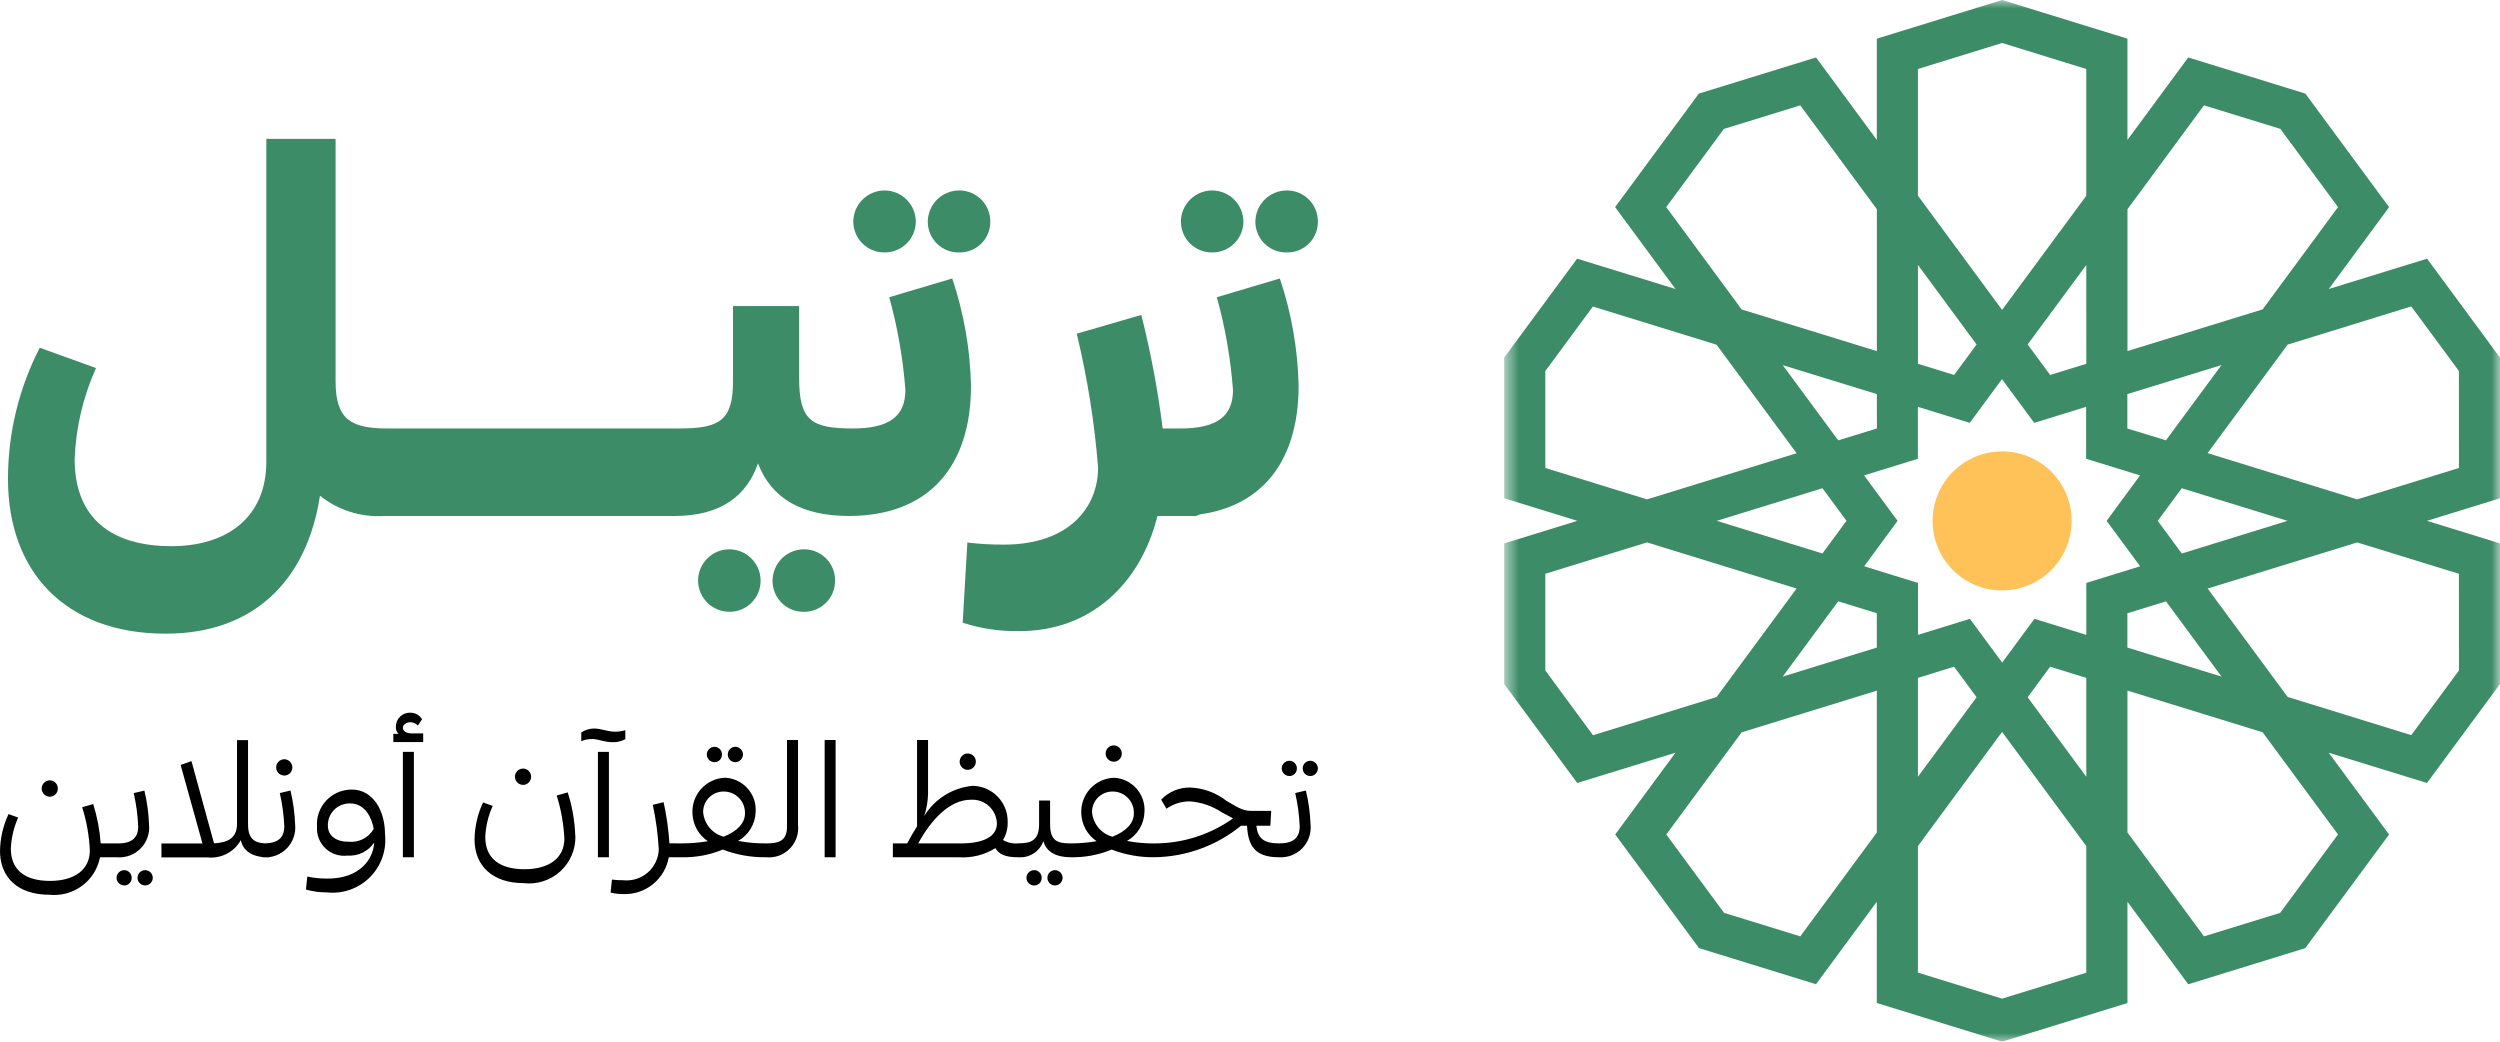 <svg width="144" height="60" viewBox="0 0 144 60" fill="none" xmlns="http://www.w3.org/2000/svg"><g id="logo 1" clip-path="url(#clip0_77_2)"><g id="Group 3718"><g id="Group 3716"><g id="rotate"><mask id="mask0_77_2" style="mask-type:luminance" maskUnits="userSpaceOnUse" x="86" y="0" width="58" height="60"><g id="clip-path"><path id="Rectangle 2" d="M144 0H86.642V60H144V0Z" fill="white"/></g></mask><g mask="url(#mask0_77_2)"><g id="Group 3715"><path id="sale" style="transform-box: fill-box; animation: bounce-in-fwd 8s linear infinite; transform-origin: center;" d="M119.326 30C119.327 30.792 119.093 31.567 118.653 32.226C118.214 32.886 117.589 33.4 116.857 33.704C116.125 34.008 115.32 34.088 114.543 33.934C113.765 33.78 113.051 33.399 112.491 32.839C111.93 32.279 111.548 31.565 111.393 30.788C111.238 30.011 111.317 29.206 111.62 28.474C111.923 27.741 112.437 27.116 113.095 26.675C113.754 26.235 114.529 26 115.321 26C115.847 25.999 116.367 26.102 116.853 26.303C117.339 26.504 117.781 26.798 118.153 27.17C118.525 27.541 118.82 27.983 119.021 28.468C119.222 28.954 119.326 29.474 119.326 30Z" fill="#FFC258"/><path id="rotate_2" style="transform-box: fill-box; animation: spin 8s linear infinite; transform-origin: center;" d="M144 20.6L139.8 14.9L134.135 16.648L137.612 11.932L132.788 5.391L126.042 3.31L122.542 8.059V2.228L115.321 0L108.104 2.228V8.058L104.604 3.309L97.853 5.392L93.03 11.929L96.507 16.645L90.842 14.9L86.642 20.594V28.7L90.854 30L86.642 31.3V39.4L90.85 45.1L96.51 43.355L93.035 48.065L97.863 54.611L104.602 56.692L108.102 51.941V57.772L115.321 60L122.542 57.774V51.943L126.042 56.694L132.78 54.614L137.61 48.067L134.132 43.355L139.793 45.1L144 39.4V31.3L139.789 30L144.001 28.7L144 20.6ZM126.949 6.068L131.349 7.423L134.671 11.928L130.327 17.821L122.543 20.221V12.05L126.949 6.068ZM123.272 32.618L120.172 33.577V36.569L117.183 35.645L115.325 38.166L113.465 35.645L110.476 36.569V33.577L107.376 32.618L109.3 30L107.37 27.382L110.47 26.425V23.434L113.457 24.356L115.315 21.838L117.172 24.356L120.161 23.434V26.426L123.267 27.383L121.342 30L123.272 32.618ZM120.172 20.955L118.089 21.598L116.792 19.842L120.17 15.262L120.172 20.955ZM112.557 21.598L110.474 20.955V15.262L113.852 19.842L112.557 21.598ZM108.109 24.679L105.883 25.366L102.683 21.031L108.107 22.7L108.109 24.679ZM106.358 30L104.972 31.881L98.884 30L104.973 28.121L106.358 30ZM105.88 34.636L108.104 35.322V37.3L102.683 38.972L105.88 34.636ZM110.472 39.046L112.553 38.402L113.853 40.159L110.472 44.74V39.046ZM118.088 38.402L120.17 39.046V44.74L116.792 40.162L118.088 38.402ZM122.538 37.302V35.324L124.761 34.638L127.961 38.972L122.538 37.302ZM125.671 31.883L124.285 30L125.668 28.122L131.757 30L125.671 31.883ZM122.535 24.683V22.7L127.958 21.028L124.758 25.363L122.535 24.683ZM110.472 3.975L115.321 2.475L120.17 3.975V11.275L115.321 17.851L110.472 11.271V3.975ZM99.296 7.426L103.696 6.069L108.107 12.051V20.225L100.321 17.825L95.974 11.929L99.296 7.426ZM89.01 21.373L91.751 17.656L98.876 19.856L103.485 26.106L94.869 28.764L89.01 26.956V21.373ZM89.01 38.619V33.049L94.867 31.242L103.482 33.9L98.875 40.149L91.758 42.349L89.01 38.619ZM103.694 53.935L99.306 52.58L95.978 48.067L100.318 42.182L108.104 39.782V47.956L103.694 53.935ZM115.321 57.522L110.472 56.022V48.734L115.32 42.157L120.169 48.732V56.027L115.321 57.522ZM131.336 52.582L126.95 53.935L122.542 47.953V39.779L130.328 42.179L134.669 48.064L131.336 52.582ZM141.636 38.619L138.887 42.344L131.769 40.144L127.16 33.9L135.775 31.243L141.633 33.05L141.636 38.619ZM141.636 26.956L135.772 28.764L127.158 26.1L131.766 19.85L138.89 17.65L141.633 21.368L141.636 26.956Z" fill="#3B8C67"/></g></g></g></g><g id="Group 3717"><path id="Path 4" d="M22.36 24.68C20.29 24.68 19.33 24.23 19.33 21.98V8H15.34V26.6C15.34 29.81 13.06 31.46 9.88 31.46C6.37 31.46 4.3 29.81 4.3 26.45C4.367 24.637 4.785 22.854 5.53 21.2L2.29 20.03C1.086 22.368 0.458 24.96 0.46 27.59C0.46 32.9 3.73 36.5 9.55 36.5C14.59 36.5 17.68 33.47 18.43 28.55C19.471 29.387 20.787 29.805 22.12 29.72L22.63 29.63L22.87 24.77L22.36 24.68ZM21.61 29.57L22.12 29.72H27.73L28.21 29.57L28.45 24.83L27.94 24.68H22.36L21.85 24.89L21.61 29.57ZM27.19 29.57L27.7 29.72H33.31L33.79 29.57L34.03 24.83L33.52 24.68H27.94L27.43 24.89L27.19 29.57ZM32.77 29.57L33.28 29.72H38.89L39.37 29.57L39.61 24.83L39.1 24.68H33.52L33.01 24.89L32.77 29.57ZM49.15 24.68C46.72 24.68 46.03 24.23 46.03 21.77V17.63H42.22V21.98C42.22 24.26 41.41 24.68 39.1 24.68L38.59 24.77L38.35 29.63L38.86 29.72C41.56 29.72 43.03 28.52 43.66 26.69C44.44 28.73 46.21 29.72 48.91 29.72L49.42 29.63L49.66 24.77L49.15 24.68ZM42.01 31.64C41.533 31.641 41.076 31.831 40.739 32.169C40.401 32.506 40.211 32.963 40.21 33.44C40.211 33.917 40.401 34.374 40.739 34.711C41.076 35.049 41.533 35.239 42.01 35.24C42.247 35.242 42.482 35.197 42.701 35.107C42.92 35.017 43.119 34.885 43.287 34.717C43.454 34.549 43.587 34.35 43.677 34.131C43.767 33.912 43.812 33.677 43.81 33.44C43.809 32.963 43.619 32.506 43.281 32.169C42.944 31.831 42.487 31.641 42.01 31.64ZM46.33 31.64C46.092 31.638 45.855 31.682 45.634 31.772C45.413 31.861 45.211 31.993 45.041 32.16C44.871 32.327 44.736 32.526 44.643 32.746C44.55 32.966 44.502 33.202 44.5 33.44C44.496 33.68 44.542 33.918 44.633 34.14C44.724 34.362 44.859 34.563 45.03 34.731C45.201 34.9 45.404 35.031 45.628 35.119C45.851 35.206 46.09 35.248 46.33 35.24C46.565 35.239 46.797 35.191 47.013 35.1C47.229 35.008 47.425 34.875 47.589 34.708C47.754 34.541 47.884 34.343 47.971 34.125C48.059 33.907 48.103 33.675 48.1 33.44C48.103 33.205 48.059 32.973 47.971 32.755C47.884 32.537 47.754 32.339 47.589 32.172C47.425 32.005 47.229 31.872 47.013 31.78C46.797 31.689 46.565 31.641 46.33 31.64ZM49.15 12.77C49.151 13.005 49.199 13.237 49.29 13.453C49.382 13.669 49.515 13.865 49.682 14.029C49.849 14.194 50.047 14.324 50.265 14.411C50.483 14.499 50.715 14.543 50.95 14.54C51.185 14.543 51.417 14.499 51.635 14.411C51.853 14.324 52.051 14.194 52.218 14.029C52.385 13.865 52.518 13.669 52.61 13.453C52.701 13.237 52.749 13.005 52.75 12.77C52.749 12.293 52.559 11.836 52.221 11.499C51.884 11.161 51.427 10.971 50.95 10.97C50.473 10.971 50.016 11.161 49.679 11.499C49.341 11.836 49.151 12.293 49.15 12.77ZM53.44 12.77C53.44 13.008 53.487 13.243 53.58 13.462C53.672 13.681 53.808 13.879 53.979 14.044C54.15 14.209 54.352 14.338 54.574 14.424C54.796 14.509 55.032 14.548 55.27 14.54C55.503 14.542 55.734 14.498 55.95 14.41C56.166 14.321 56.361 14.191 56.526 14.026C56.691 13.862 56.821 13.666 56.91 13.45C56.998 13.234 57.042 13.003 57.04 12.77C57.043 12.535 56.999 12.303 56.911 12.085C56.824 11.867 56.694 11.669 56.529 11.502C56.365 11.335 56.169 11.202 55.953 11.11C55.737 11.019 55.505 10.971 55.27 10.97C55.032 10.968 54.795 11.012 54.574 11.102C54.353 11.191 54.151 11.323 53.981 11.49C53.811 11.657 53.676 11.857 53.583 12.076C53.49 12.296 53.441 12.531 53.44 12.77ZM48.88 29.72C53.53 29.72 55.93 26.84 55.93 22.22C55.884 20.117 55.519 18.034 54.85 16.04L51.22 17.12C51.703 18.866 52.015 20.654 52.15 22.46C52.15 23.96 51.25 24.68 49.12 24.68L48.61 24.92L48.37 29.51L48.88 29.72ZM66.97 24.68C66.694 22.477 66.283 20.293 65.74 18.14L62.02 19.22C62.632 21.754 63.044 24.332 63.25 26.93C63.25 29.21 61.6 31.37 57.82 31.37C57.118 31.373 56.417 31.333 55.72 31.25L55.45 35.87C56.515 36.213 57.631 36.376 58.75 36.35C62.77 36.35 65.68 33.68 66.67 29.72H68.89L69.4 29.51L69.64 24.89L69.13 24.68H66.97ZM68.02 12.77C68.021 13.005 68.069 13.237 68.16 13.453C68.251 13.669 68.385 13.865 68.552 14.029C68.719 14.194 68.917 14.324 69.135 14.411C69.353 14.499 69.585 14.543 69.82 14.54C70.055 14.543 70.287 14.499 70.505 14.411C70.723 14.324 70.921 14.194 71.088 14.029C71.255 13.865 71.388 13.669 71.48 13.453C71.571 13.237 71.619 13.005 71.62 12.77C71.619 12.293 71.429 11.836 71.091 11.499C70.754 11.161 70.297 10.971 69.82 10.97C69.343 10.971 68.886 11.161 68.549 11.499C68.211 11.836 68.021 12.293 68.02 12.77ZM72.31 12.77C72.31 13.008 72.357 13.243 72.45 13.462C72.542 13.681 72.678 13.879 72.849 14.044C73.02 14.209 73.222 14.338 73.444 14.424C73.666 14.509 73.903 14.548 74.14 14.54C74.373 14.542 74.604 14.498 74.82 14.41C75.035 14.321 75.231 14.191 75.396 14.026C75.561 13.862 75.691 13.666 75.78 13.45C75.868 13.234 75.912 13.003 75.91 12.77C75.913 12.535 75.869 12.303 75.781 12.085C75.694 11.867 75.564 11.669 75.399 11.502C75.235 11.335 75.039 11.202 74.823 11.11C74.607 11.019 74.375 10.971 74.14 10.97C73.901 10.968 73.665 11.012 73.444 11.102C73.223 11.191 73.021 11.323 72.851 11.49C72.681 11.657 72.546 11.857 72.453 12.076C72.36 12.296 72.311 12.531 72.31 12.77ZM67.75 29.72C72.4 29.72 74.8 26.84 74.8 22.22C74.754 20.117 74.389 18.034 73.72 16.04L70.09 17.12C70.573 18.866 70.885 20.654 71.02 22.46C71.02 23.96 70.12 24.68 67.99 24.68L67.48 24.92L67.24 29.51L67.75 29.72Z" fill="#3B8C67"/><path id="Path 3" d="M2.872 45.89C2.995 45.888 3.113 45.837 3.199 45.749C3.285 45.661 3.334 45.542 3.333 45.419C3.334 45.296 3.285 45.177 3.199 45.089C3.113 45.001 2.995 44.95 2.872 44.948C2.81 44.948 2.749 44.96 2.691 44.984C2.634 45.007 2.582 45.042 2.538 45.086C2.494 45.13 2.459 45.182 2.436 45.239C2.412 45.297 2.4 45.358 2.4 45.42C2.4 45.482 2.412 45.543 2.436 45.6C2.46 45.657 2.495 45.709 2.539 45.753C2.582 45.796 2.634 45.831 2.692 45.855C2.749 45.878 2.81 45.89 2.872 45.89ZM5.8 48.58C5.745 47.81 5.6 47.049 5.368 46.313L4.734 46.495C4.986 47.299 5.134 48.132 5.176 48.973C5.176 50.106 4.283 50.74 2.876 50.74C1.469 50.74 0.624 50.135 0.624 48.877C0.651 48.26 0.794 47.654 1.047 47.091L0.49 46.891C0.178 47.558 0.011 48.284 0 49.02C0 50.528 1.028 51.536 2.824 51.536C3.495 51.611 4.171 51.431 4.715 51.031C5.26 50.631 5.633 50.04 5.762 49.377H6.751L6.914 49.348L6.943 48.608L6.78 48.579L5.8 48.58ZM6.751 49.38C7.001 49.398 7.251 49.361 7.485 49.273C7.719 49.184 7.931 49.045 8.106 48.865C8.28 48.686 8.414 48.471 8.497 48.235C8.579 47.998 8.61 47.747 8.585 47.498C8.561 46.838 8.471 46.181 8.316 45.539L7.701 45.683C7.847 46.314 7.933 46.957 7.96 47.604C7.96 48.286 7.56 48.584 6.779 48.584L6.616 48.613L6.587 49.353L6.751 49.38ZM7.151 51.003C7.209 51.004 7.266 50.993 7.319 50.971C7.373 50.949 7.421 50.916 7.462 50.874C7.502 50.833 7.534 50.784 7.554 50.73C7.575 50.676 7.585 50.619 7.583 50.561C7.584 50.504 7.574 50.447 7.553 50.394C7.532 50.341 7.501 50.292 7.461 50.251C7.421 50.21 7.374 50.177 7.321 50.155C7.269 50.132 7.212 50.12 7.155 50.12C7.038 50.121 6.927 50.168 6.844 50.251C6.761 50.334 6.714 50.445 6.713 50.562C6.715 50.678 6.763 50.789 6.845 50.87C6.928 50.952 7.039 50.999 7.155 51L7.151 51.003ZM8.361 51.003C8.478 51.001 8.59 50.954 8.672 50.87C8.754 50.787 8.8 50.675 8.8 50.558C8.798 50.443 8.752 50.333 8.671 50.251C8.59 50.17 8.48 50.123 8.365 50.12C8.307 50.119 8.249 50.13 8.195 50.152C8.141 50.174 8.092 50.206 8.05 50.247C8.009 50.288 7.977 50.338 7.955 50.392C7.933 50.446 7.922 50.504 7.923 50.562C7.923 50.62 7.934 50.677 7.956 50.731C7.978 50.785 8.011 50.833 8.052 50.874C8.093 50.915 8.142 50.947 8.196 50.969C8.249 50.99 8.307 51.001 8.365 51L8.361 51.003ZM15.478 48.583C14.787 48.583 14.287 48.449 14.287 47.483V42.633H13.653V47.433C13.653 48.288 13.125 48.528 12.328 48.576L11.028 43.841L10.404 44.062L11.662 48.585H9.299V49.385H11.931C12.316 49.429 12.705 49.359 13.05 49.183C13.396 49.008 13.681 48.733 13.871 48.396C14.025 49.096 14.659 49.385 15.446 49.385L15.609 49.356L15.638 48.616L15.478 48.583ZM16.378 44.674C16.501 44.672 16.619 44.621 16.705 44.533C16.791 44.445 16.84 44.326 16.839 44.203C16.84 44.08 16.791 43.961 16.705 43.873C16.619 43.785 16.501 43.734 16.378 43.732C16.253 43.732 16.133 43.782 16.045 43.87C15.957 43.958 15.907 44.078 15.907 44.203C15.907 44.265 15.92 44.327 15.944 44.384C15.969 44.441 16.004 44.493 16.048 44.536C16.093 44.58 16.145 44.614 16.203 44.637C16.26 44.66 16.322 44.672 16.384 44.671L16.378 44.674ZM15.158 49.38C15.409 49.399 15.661 49.364 15.896 49.275C16.131 49.187 16.344 49.047 16.52 48.867C16.695 48.688 16.829 48.471 16.913 48.234C16.995 47.997 17.025 47.744 17 47.494C16.976 46.834 16.886 46.177 16.731 45.535L16.116 45.679C16.262 46.31 16.348 46.953 16.375 47.6C16.375 48.282 15.975 48.58 15.194 48.58L15.031 48.609L15.002 49.349L15.158 49.38ZM20.248 45.48C19.973 45.48 19.701 45.537 19.448 45.647C19.196 45.757 18.97 45.918 18.783 46.12C18.596 46.322 18.453 46.561 18.363 46.821C18.273 47.081 18.238 47.357 18.26 47.631C18.245 47.861 18.282 48.092 18.367 48.307C18.453 48.521 18.584 48.714 18.753 48.872C18.921 49.03 19.123 49.148 19.343 49.219C19.562 49.29 19.795 49.311 20.024 49.281C20.322 49.302 20.62 49.244 20.889 49.113C21.157 48.981 21.385 48.781 21.551 48.532C21.513 49.464 20.744 50.606 18.881 50.606C18.484 50.61 18.088 50.572 17.7 50.491L17.623 51.24C18.02 51.35 18.431 51.405 18.843 51.403C19.295 51.45 19.751 51.395 20.179 51.243C20.607 51.09 20.995 50.843 21.315 50.521C21.634 50.198 21.878 49.808 22.027 49.379C22.176 48.95 22.227 48.493 22.176 48.042C22.176 46.688 21.484 45.477 20.255 45.477L20.248 45.48ZM20.085 48.486C19.365 48.486 18.885 48.15 18.885 47.545C18.883 47.376 18.914 47.209 18.978 47.052C19.042 46.896 19.137 46.755 19.258 46.636C19.378 46.517 19.521 46.425 19.678 46.363C19.835 46.301 20.003 46.272 20.172 46.277C21.046 46.277 21.43 47.151 21.526 47.746C21.383 47.994 21.172 48.195 20.918 48.326C20.663 48.457 20.377 48.512 20.092 48.484L20.085 48.486ZM23.715 42.243C23.388 42.243 23.206 42.099 23.206 41.926C23.206 41.734 23.417 41.599 23.638 41.599C23.802 41.604 23.956 41.673 24.07 41.791L24.31 41.426C24.238 41.31 24.138 41.214 24.018 41.148C23.899 41.083 23.764 41.049 23.628 41.051C23.52 41.047 23.413 41.066 23.312 41.105C23.212 41.144 23.12 41.203 23.043 41.278C22.966 41.354 22.905 41.444 22.863 41.544C22.822 41.643 22.801 41.75 22.802 41.858C22.796 41.934 22.807 42.01 22.833 42.081C22.86 42.153 22.902 42.218 22.956 42.271H22.656V42.742H24.375V42.242L23.715 42.243ZM23.84 49.379V43.309H23.206V49.379H23.84ZM30.131 45.211C30.254 45.209 30.372 45.158 30.458 45.07C30.544 44.982 30.593 44.863 30.592 44.74C30.593 44.617 30.544 44.498 30.458 44.41C30.372 44.322 30.254 44.271 30.131 44.269C30.006 44.269 29.886 44.319 29.798 44.407C29.71 44.495 29.66 44.615 29.66 44.74C29.66 44.802 29.673 44.864 29.697 44.921C29.721 44.978 29.756 45.03 29.801 45.074C29.845 45.117 29.898 45.152 29.955 45.175C30.013 45.198 30.075 45.21 30.137 45.209L30.131 45.211ZM33.137 48.159C33.109 47.303 32.962 46.456 32.7 45.641L32.066 45.823C32.318 46.627 32.466 47.46 32.508 48.301C32.508 49.434 31.615 50.068 30.208 50.068C28.801 50.068 27.951 49.463 27.951 48.205C27.98 47.588 28.125 46.982 28.38 46.42L27.823 46.22C27.511 46.888 27.344 47.615 27.333 48.352C27.333 49.86 28.361 50.868 30.157 50.868C30.537 50.914 30.922 50.877 31.286 50.761C31.651 50.645 31.986 50.452 32.269 50.194C32.552 49.937 32.777 49.622 32.928 49.271C33.078 48.919 33.152 48.539 33.143 48.157L33.137 48.159ZM36.018 42.059C35.828 42.118 35.631 42.147 35.432 42.145C34.971 42.145 34.644 41.963 34.212 41.963C33.951 41.963 33.696 42.044 33.482 42.193V42.693C33.682 42.608 33.898 42.566 34.116 42.568C34.462 42.568 34.798 42.75 35.268 42.75C35.529 42.761 35.788 42.701 36.017 42.577L36.018 42.059ZM34.44 49.377H35.074V43.307H34.44V49.377ZM38.56 48.577C38.507 47.779 38.395 46.986 38.224 46.205L37.6 46.359C37.782 47.203 37.898 48.061 37.946 48.923C37.938 49.177 37.877 49.427 37.767 49.657C37.658 49.886 37.503 50.091 37.311 50.258C37.119 50.425 36.894 50.551 36.651 50.627C36.409 50.703 36.153 50.729 35.9 50.702C35.682 50.704 35.464 50.691 35.247 50.664L35.17 51.413C35.409 51.471 35.654 51.5 35.9 51.499C36.52 51.522 37.127 51.32 37.609 50.93C38.091 50.539 38.415 49.988 38.522 49.377H39.444L39.607 49.348L39.636 48.608L39.473 48.579L38.56 48.577ZM41.153 43.9C41.211 43.901 41.268 43.89 41.322 43.868C41.375 43.846 41.423 43.813 41.464 43.772C41.504 43.73 41.536 43.681 41.556 43.627C41.577 43.573 41.587 43.516 41.585 43.458C41.586 43.4 41.576 43.343 41.555 43.29C41.534 43.236 41.502 43.187 41.462 43.146C41.422 43.105 41.374 43.072 41.321 43.05C41.268 43.027 41.211 43.016 41.153 43.016C41.036 43.017 40.925 43.064 40.842 43.147C40.759 43.23 40.712 43.341 40.711 43.458C40.712 43.575 40.758 43.687 40.841 43.77C40.924 43.853 41.036 43.901 41.153 43.902V43.9ZM42.363 43.9C42.478 43.897 42.588 43.849 42.668 43.766C42.749 43.684 42.794 43.573 42.795 43.458C42.794 43.343 42.749 43.232 42.668 43.15C42.588 43.067 42.478 43.019 42.363 43.016C42.305 43.015 42.247 43.026 42.193 43.048C42.139 43.07 42.09 43.102 42.048 43.143C42.007 43.184 41.975 43.234 41.953 43.288C41.931 43.342 41.92 43.4 41.921 43.458C41.92 43.516 41.93 43.575 41.952 43.629C41.974 43.683 42.006 43.733 42.048 43.774C42.089 43.815 42.138 43.848 42.192 43.87C42.246 43.892 42.304 43.903 42.363 43.902V43.9ZM44.14 48.58C43.596 48.586 43.052 48.538 42.517 48.436C42.815 48.268 43.065 48.026 43.241 47.733C43.418 47.44 43.516 47.107 43.525 46.765C43.541 46.519 43.508 46.272 43.428 46.039C43.347 45.806 43.221 45.592 43.056 45.408C42.892 45.225 42.692 45.076 42.469 44.971C42.246 44.866 42.004 44.806 41.758 44.796C41.499 44.807 41.245 44.869 41.01 44.979C40.775 45.089 40.564 45.244 40.39 45.436C40.215 45.628 40.081 45.853 39.994 46.097C39.908 46.342 39.871 46.601 39.885 46.86C39.897 47.176 39.983 47.486 40.136 47.763C40.29 48.04 40.507 48.277 40.769 48.454C40.277 48.537 39.779 48.579 39.28 48.579L39.117 48.608L39.088 49.348L39.251 49.377C40.067 49.398 40.879 49.248 41.633 48.935C42.423 49.239 43.264 49.389 44.111 49.377L44.274 49.348L44.303 48.608L44.14 48.58ZM40.5 46.764C40.501 46.608 40.532 46.453 40.593 46.309C40.654 46.166 40.743 46.035 40.854 45.926C40.966 45.817 41.098 45.731 41.243 45.674C41.389 45.617 41.544 45.589 41.7 45.592C41.864 45.593 42.025 45.627 42.175 45.692C42.326 45.756 42.461 45.851 42.574 45.969C42.687 46.087 42.775 46.227 42.833 46.38C42.89 46.533 42.917 46.697 42.91 46.86C42.91 47.427 42.449 47.888 41.681 48.195C41.36 48.109 41.074 47.925 40.862 47.668C40.65 47.412 40.524 47.096 40.5 46.764ZM45.331 42.625V47.62C45.331 48.446 44.841 48.58 44.14 48.58L43.977 48.609L43.948 49.349L44.111 49.377C44.363 49.404 44.617 49.374 44.856 49.29C45.094 49.205 45.31 49.067 45.488 48.887C45.666 48.707 45.802 48.49 45.884 48.25C45.967 48.011 45.994 47.756 45.965 47.505V42.625H45.331ZM48.131 49.377V42.625H47.5V49.377H48.131ZM58.657 48.577C58.349 48.608 58.04 48.541 57.773 48.385C57.959 48.075 58.053 47.718 58.042 47.357C58.048 47.087 58.001 46.82 57.904 46.568C57.806 46.317 57.66 46.088 57.473 45.893C57.287 45.699 57.064 45.543 56.817 45.435C56.57 45.327 56.304 45.268 56.035 45.263C55.465 45.314 54.915 45.498 54.429 45.8C53.943 46.102 53.534 46.513 53.235 47.001C53.368 46.594 53.442 46.171 53.456 45.743V42.625H52.822V47.6C52.63 47.9 52.438 48.224 52.255 48.58H51.429V49.38H55.242C55.978 49.427 56.71 49.242 57.336 48.852C57.518 49.188 57.893 49.38 58.636 49.38L58.799 49.351L58.828 48.611L58.657 48.577ZM55.747 44.342C55.87 44.34 55.988 44.289 56.074 44.201C56.16 44.113 56.209 43.994 56.208 43.871C56.209 43.748 56.16 43.629 56.074 43.541C55.988 43.453 55.87 43.402 55.747 43.4C55.622 43.4 55.502 43.45 55.414 43.538C55.326 43.626 55.276 43.746 55.276 43.871C55.276 43.933 55.288 43.995 55.312 44.053C55.336 44.11 55.37 44.163 55.415 44.207C55.459 44.251 55.511 44.285 55.569 44.309C55.627 44.333 55.689 44.344 55.751 44.344L55.747 44.342ZM52.889 48.58C53.638 47.216 54.689 46.064 55.933 46.064C56.121 46.054 56.309 46.081 56.486 46.144C56.663 46.208 56.826 46.306 56.965 46.433C57.103 46.56 57.215 46.713 57.294 46.884C57.372 47.055 57.416 47.24 57.422 47.428C57.422 48.235 56.558 48.58 55.348 48.58H52.889ZM61.677 48.58C60.909 48.58 60.486 48.446 60.486 47.48V46.111H59.852V47.475C59.852 48.455 59.324 48.575 58.661 48.575L58.498 48.604L58.469 49.344L58.632 49.373C58.945 49.406 59.261 49.333 59.527 49.164C59.794 48.996 59.995 48.742 60.1 48.445C60.263 49.088 60.878 49.377 61.646 49.377L61.809 49.348L61.838 48.608L61.677 48.58ZM59.564 50.12C59.447 50.121 59.336 50.168 59.253 50.251C59.17 50.334 59.123 50.445 59.122 50.562C59.123 50.679 59.17 50.791 59.253 50.873C59.336 50.956 59.447 51.003 59.564 51.004C59.623 51.005 59.681 50.995 59.735 50.972C59.789 50.95 59.838 50.917 59.879 50.876C59.92 50.834 59.952 50.784 59.972 50.729C59.993 50.675 60.003 50.616 60 50.558C60.001 50.5 59.99 50.443 59.968 50.39C59.947 50.337 59.915 50.288 59.874 50.247C59.834 50.206 59.785 50.174 59.732 50.152C59.679 50.13 59.622 50.119 59.564 50.12ZM60.774 50.12C60.716 50.119 60.658 50.13 60.604 50.152C60.55 50.174 60.501 50.206 60.459 50.247C60.418 50.288 60.386 50.338 60.364 50.392C60.342 50.446 60.331 50.504 60.332 50.562C60.331 50.62 60.342 50.678 60.364 50.732C60.386 50.786 60.418 50.835 60.459 50.877C60.501 50.918 60.55 50.95 60.604 50.972C60.658 50.994 60.716 51.005 60.774 51.004C60.889 51.001 60.999 50.953 61.079 50.87C61.16 50.788 61.205 50.677 61.206 50.562C61.205 50.447 61.16 50.336 61.079 50.254C60.999 50.171 60.889 50.123 60.774 50.12ZM64.155 43.877C64.278 43.875 64.396 43.824 64.482 43.736C64.569 43.648 64.617 43.529 64.616 43.406C64.617 43.283 64.569 43.164 64.482 43.076C64.396 42.988 64.278 42.937 64.155 42.935C64.03 42.935 63.91 42.985 63.822 43.073C63.734 43.161 63.684 43.281 63.684 43.406C63.685 43.53 63.735 43.649 63.823 43.737C63.911 43.825 64.031 43.874 64.155 43.874V43.877ZM66.537 48.583C65.993 48.589 65.449 48.541 64.914 48.439C65.212 48.271 65.462 48.029 65.638 47.736C65.815 47.443 65.913 47.11 65.922 46.768C65.938 46.522 65.905 46.275 65.825 46.042C65.744 45.809 65.618 45.595 65.453 45.411C65.289 45.228 65.089 45.079 64.866 44.974C64.643 44.869 64.401 44.809 64.155 44.799C63.896 44.81 63.642 44.872 63.407 44.981C63.173 45.091 62.962 45.246 62.788 45.438C62.614 45.63 62.479 45.854 62.392 46.098C62.306 46.342 62.268 46.601 62.282 46.86C62.294 47.176 62.38 47.486 62.533 47.763C62.687 48.04 62.904 48.277 63.166 48.454C62.674 48.537 62.176 48.58 61.677 48.58L61.514 48.608L61.485 49.348L61.648 49.377C62.464 49.398 63.276 49.248 64.03 48.935C64.82 49.239 65.661 49.389 66.508 49.377L66.671 49.348L66.7 48.608L66.537 48.583ZM62.9 46.764C62.901 46.608 62.932 46.453 62.993 46.309C63.054 46.166 63.143 46.035 63.254 45.926C63.366 45.817 63.498 45.731 63.644 45.674C63.789 45.617 63.944 45.589 64.1 45.592C64.264 45.593 64.425 45.627 64.576 45.692C64.726 45.756 64.861 45.851 64.974 45.969C65.087 46.087 65.175 46.227 65.233 46.38C65.29 46.533 65.317 46.697 65.31 46.86C65.31 47.427 64.849 47.888 64.081 48.195C63.76 48.109 63.474 47.925 63.262 47.668C63.05 47.412 62.924 47.096 62.9 46.764ZM73.682 48.58C72.782 48.58 72.443 48.28 72.366 47.562H73.173L73.221 46.707H72.174C71.636 46.707 71.492 46.63 70.647 46.131C70.055 45.667 69.333 45.398 68.582 45.363C68.265 45.352 67.95 45.41 67.657 45.53C67.364 45.651 67.1 45.833 66.882 46.063L67.189 46.582C67.583 46.305 68.053 46.157 68.534 46.159C69.181 46.207 69.806 46.418 70.349 46.774C70.628 46.918 70.839 47.043 71.021 47.139C69.712 48.072 68.145 48.575 66.537 48.58L66.374 48.609L66.345 49.349L66.508 49.377C68.324 49.349 70.077 48.711 71.483 47.562H71.829C71.887 48.676 72.252 49.377 73.654 49.377L73.817 49.348L73.846 48.608L73.682 48.58ZM73.826 44.258C73.827 44.375 73.874 44.486 73.957 44.569C74.04 44.652 74.151 44.699 74.268 44.7C74.326 44.701 74.383 44.69 74.436 44.668C74.49 44.645 74.538 44.613 74.579 44.572C74.619 44.53 74.651 44.481 74.671 44.427C74.692 44.373 74.702 44.316 74.7 44.258C74.701 44.201 74.69 44.144 74.669 44.091C74.647 44.038 74.616 43.989 74.576 43.949C74.535 43.908 74.487 43.876 74.435 43.853C74.382 43.831 74.325 43.82 74.268 43.82C74.152 43.821 74.041 43.868 73.958 43.949C73.876 44.031 73.828 44.142 73.826 44.258ZM75.036 44.258C75.035 44.316 75.046 44.374 75.068 44.428C75.09 44.482 75.122 44.531 75.163 44.573C75.205 44.614 75.254 44.646 75.308 44.668C75.362 44.69 75.42 44.701 75.478 44.7C75.593 44.697 75.703 44.649 75.783 44.566C75.864 44.484 75.909 44.373 75.91 44.258C75.908 44.143 75.862 44.034 75.782 43.952C75.701 43.871 75.593 43.823 75.478 43.82C75.42 43.819 75.362 43.83 75.309 43.851C75.255 43.873 75.206 43.905 75.165 43.946C75.124 43.987 75.091 44.035 75.069 44.089C75.047 44.142 75.036 44.2 75.036 44.258ZM73.654 49.377C73.904 49.395 74.154 49.359 74.388 49.27C74.622 49.181 74.834 49.042 75.009 48.863C75.184 48.683 75.317 48.468 75.4 48.231C75.483 47.995 75.513 47.743 75.488 47.494C75.464 46.834 75.374 46.177 75.219 45.535L74.604 45.679C74.75 46.31 74.836 46.953 74.863 47.6C74.863 48.282 74.463 48.58 73.682 48.58L73.519 48.609L73.49 49.349L73.654 49.377Z" fill="black"/></g></g></g><defs><clipPath id="clip0_77_2"><rect width="144" height="60" fill="white"/></clipPath></defs><style> @keyframes spin { 0% { transform: rotate(0deg); } 100% { transform: rotate(360deg); } } @keyframes bounce-in-fwd { 0% { transform: scale(0); animation-timing-function: ease-in; opacity: 0; } 38% { transform: scale(1); animation-timing-function: ease-out; opacity: 1; } 55% { transform: scale(0.7); animation-timing-function: ease-in; } 72% { transform: scale(1); animation-timing-function: ease-out; } 81% { transform: scale(0.84); animation-timing-function: ease-in; } 89% { transform: scale(1); animation-timing-function: ease-out; } 95% { transform: scale(0.95); animation-timing-function: ease-in; } 100% { transform: scale(1); animation-timing-function: ease-out; } }</style></svg>